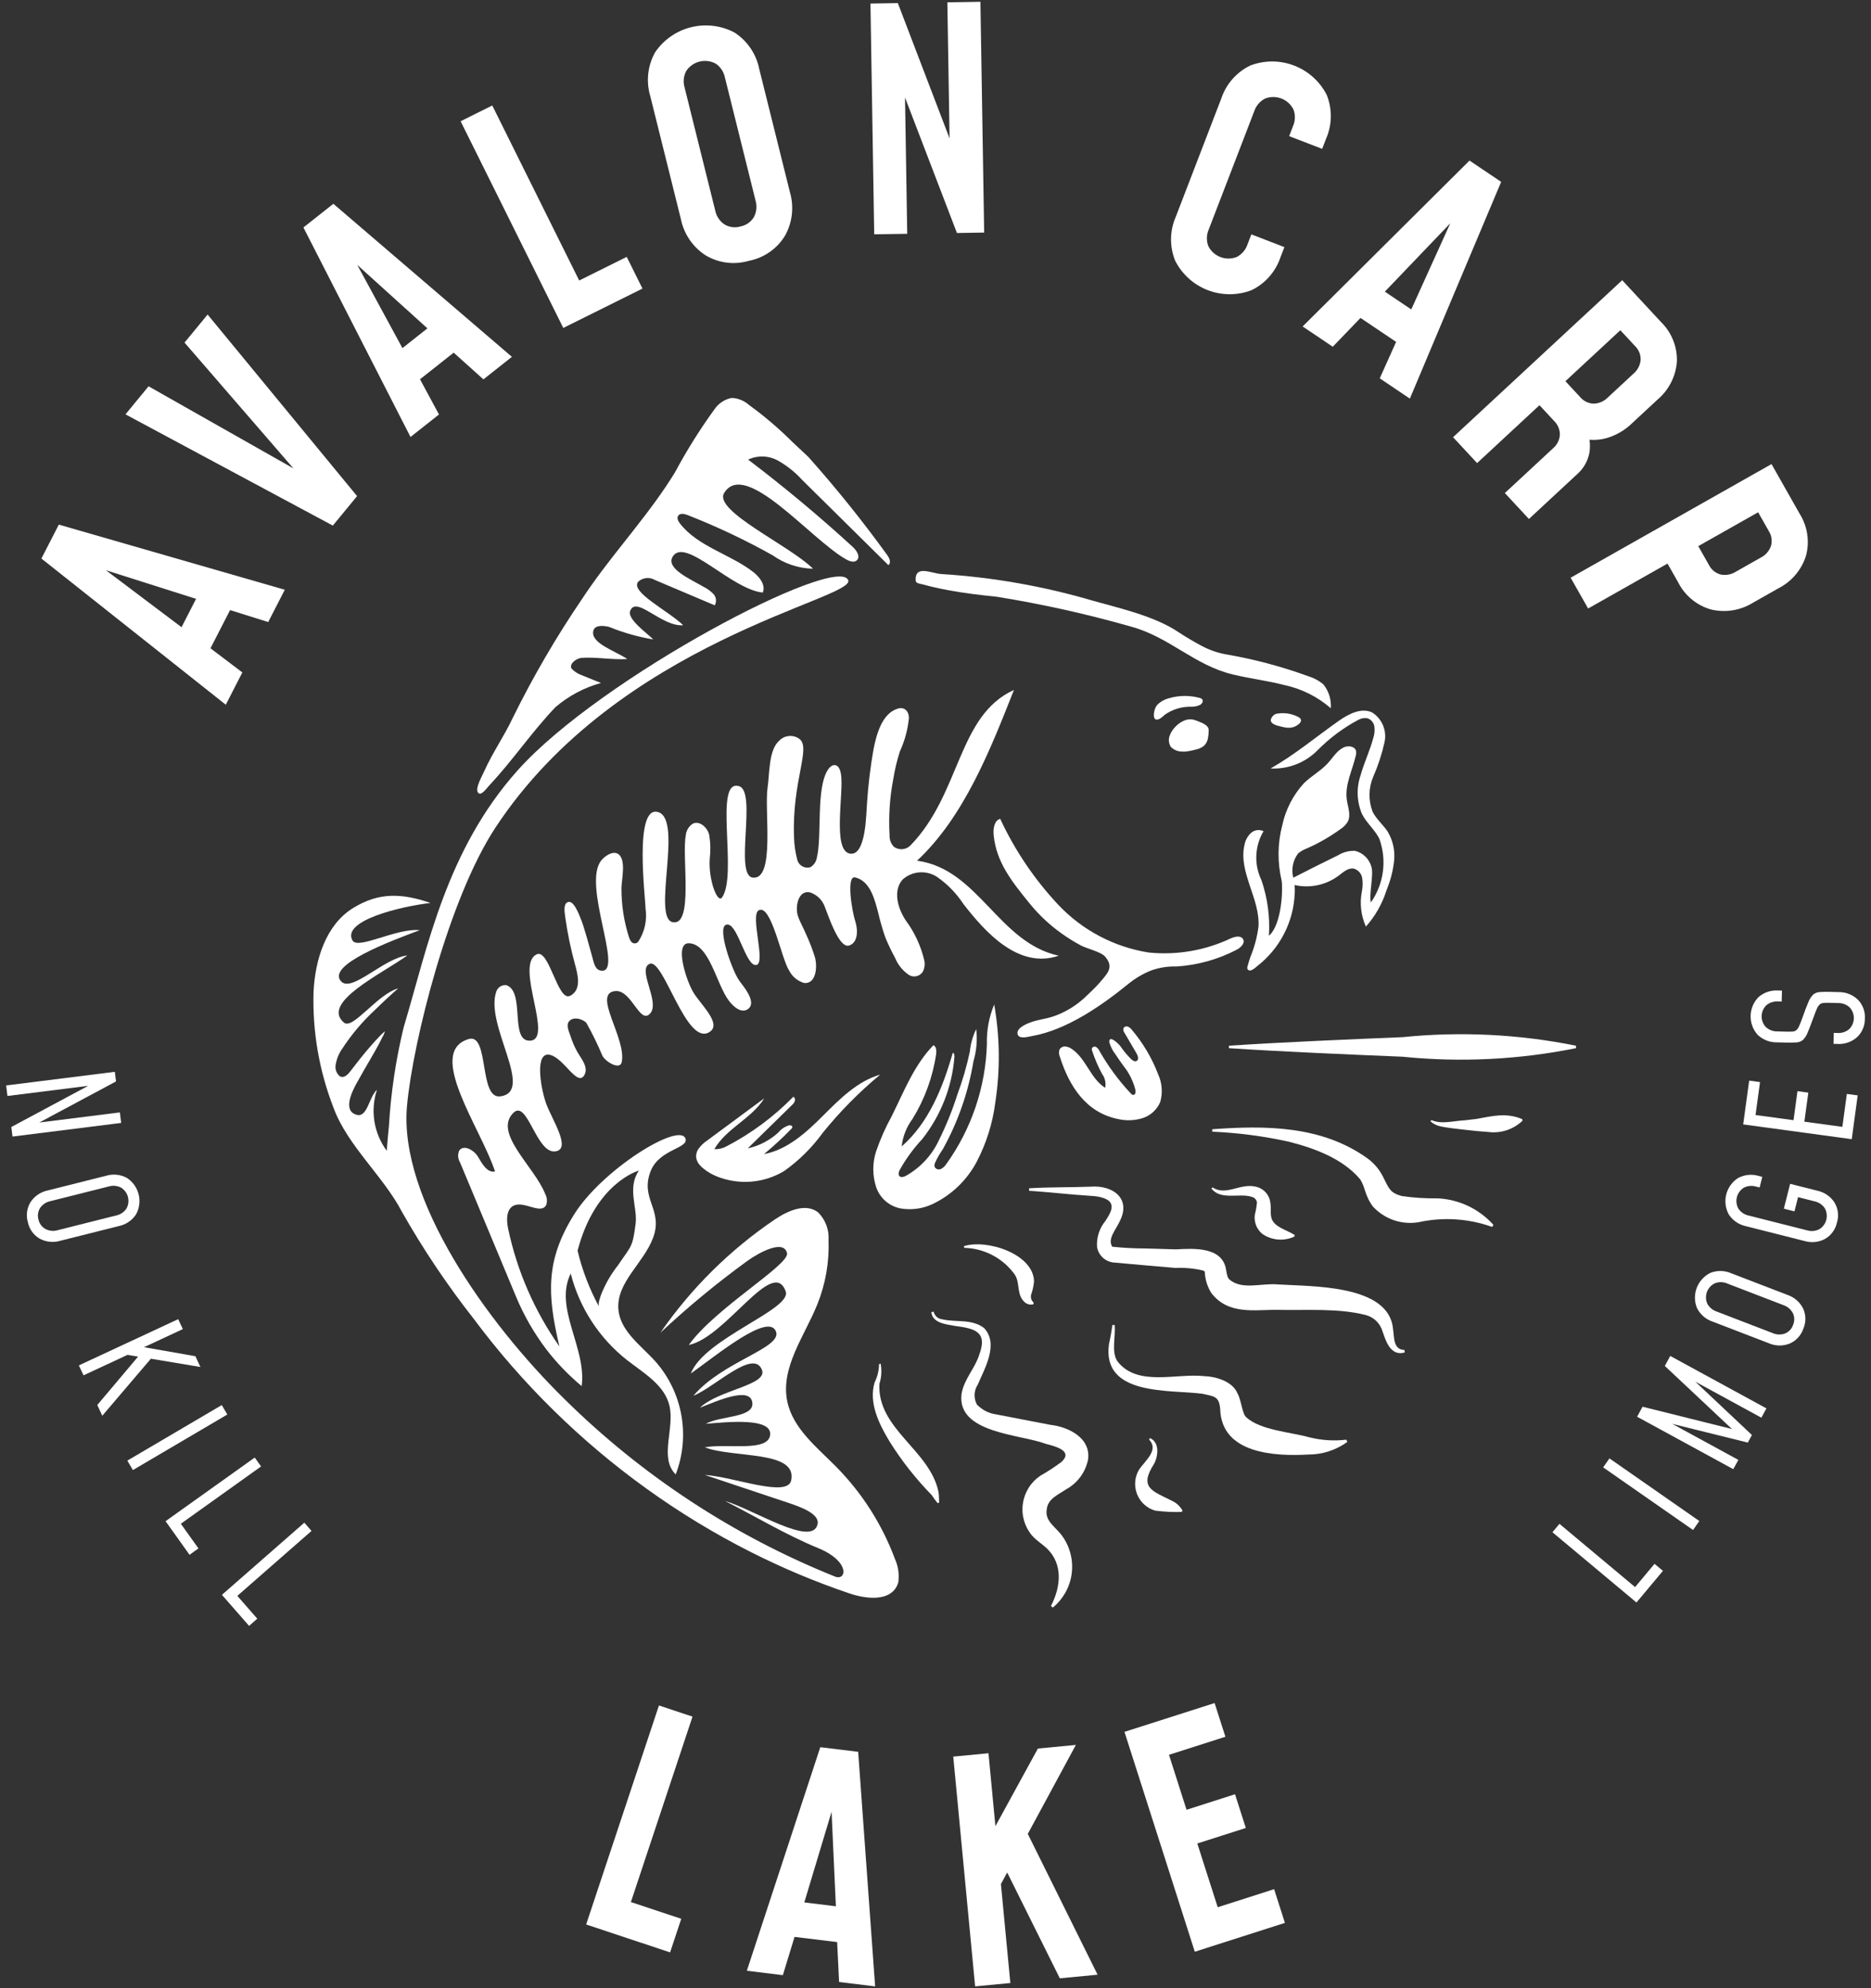 <svg width="160" height="170" viewBox="0 0 160 170" fill="none" xmlns="http://www.w3.org/2000/svg">
<rect x="0" y="0" width="160" height="170" fill="#333333" stroke="none"/>
<path d="M19.308 60.258L3.54 47.758L5.03 44.858L24.354 50.427L22.936 53.189L19.675 52.166L17.999 55.432L20.725 57.497L19.308 60.258ZM15.523 53.628L16.767 51.205L7.867 48.381L8.059 48.006L15.523 53.628Z" fill="white"/>
<path d="M28.462 44.941L10.731 35.43L12.704 33.03L26.204 40.681L25.928 41.016L15.781 29.294L17.754 26.894L30.536 42.419L28.462 44.941Z" fill="white"/>
<path d="M35.105 37.364L25.947 19.449L28.507 17.426L43.776 30.512L41.34 32.438L38.797 30.154L35.917 32.43L37.541 35.44L35.105 37.364ZM34.414 29.764L36.551 28.076L29.624 21.812L29.954 21.551L34.414 29.764Z" fill="white"/>
<path d="M42.097 9.02L49.53 23.985L53.595 21.965L54.941 24.675L48.169 28.041L39.39 10.367L42.097 9.02Z" fill="white"/>
<path d="M64.061 22.295C63.444 22.479 62.795 22.534 62.157 22.455C61.517 22.376 60.902 22.166 60.348 21.837C59.805 21.488 59.337 21.033 58.972 20.5C58.608 19.966 58.354 19.365 58.226 18.732L55.607 8.213C55.422 7.593 55.364 6.942 55.435 6.299C55.507 5.655 55.707 5.033 56.024 4.469C56.749 3.402 57.842 2.64 59.094 2.329C60.346 2.017 61.668 2.178 62.809 2.78C63.352 3.131 63.819 3.588 64.183 4.122C64.546 4.657 64.799 5.259 64.926 5.893L67.546 16.413C67.729 17.032 67.787 17.681 67.717 18.323C67.646 18.964 67.448 19.585 67.134 20.149C66.799 20.701 66.353 21.176 65.824 21.546C65.295 21.916 64.695 22.172 64.062 22.297L64.061 22.295ZM63.331 19.36C63.568 19.315 63.792 19.219 63.989 19.08C64.186 18.941 64.351 18.762 64.473 18.554C64.701 18.12 64.75 17.614 64.61 17.144L61.991 6.624C61.895 6.143 61.614 5.719 61.209 5.442C60.785 5.212 60.29 5.149 59.822 5.265C59.354 5.382 58.947 5.67 58.681 6.072C58.453 6.506 58.404 7.012 58.544 7.482L61.163 18.002C61.259 18.483 61.54 18.907 61.945 19.183C62.15 19.309 62.38 19.39 62.619 19.421C62.858 19.451 63.101 19.43 63.331 19.36Z" fill="white"/>
<path d="M74.758 20.035L74.438 0.303L76.779 0.265L82.055 14.065L81.24 14.118L81.014 0.2L83.841 0.154L84.162 19.886L81.834 19.924L76.541 6.114L77.356 6.061L77.582 19.992L74.758 20.035Z" fill="white"/>
<path d="M109.835 21.131L109.504 21.991C109.299 22.603 108.974 23.168 108.548 23.653C108.122 24.138 107.603 24.532 107.022 24.814C105.817 25.274 104.484 25.272 103.28 24.809C102.076 24.345 101.086 23.453 100.501 22.303C100.257 21.705 100.135 21.064 100.142 20.418C100.15 19.772 100.287 19.134 100.546 18.542L104.439 8.424C104.644 7.81 104.969 7.243 105.397 6.758C105.825 6.272 106.346 5.877 106.93 5.597C108.135 5.14 109.466 5.143 110.669 5.606C111.871 6.068 112.862 6.957 113.451 8.103C113.694 8.702 113.814 9.344 113.805 9.991C113.796 10.637 113.658 11.276 113.398 11.868L113.067 12.728L110.243 11.641L110.574 10.781C110.771 10.332 110.785 9.824 110.612 9.365C110.397 8.933 110.029 8.597 109.579 8.424C109.128 8.251 108.63 8.252 108.181 8.429C107.745 8.654 107.414 9.04 107.259 9.505L103.366 19.622C103.168 20.071 103.155 20.58 103.328 21.039C103.543 21.471 103.912 21.806 104.362 21.979C104.812 22.153 105.31 22.151 105.759 21.975C106.195 21.75 106.525 21.364 106.68 20.899L107.011 20.039L109.835 21.131Z" fill="white"/>
<path d="M111.396 27.914L125.666 13.73L128.373 15.551L120.566 34.084L117.99 32.351L119.39 29.234L116.344 27.185L113.973 29.649L111.396 27.914ZM118.426 24.938L120.686 26.458L124.539 17.951L124.888 18.186L118.426 24.938Z" fill="white"/>
<path d="M124.259 37.384L138.724 23.959L142.035 27.527C142.484 27.965 142.838 28.491 143.073 29.073C143.309 29.655 143.421 30.279 143.403 30.906C143.358 31.534 143.187 32.146 142.902 32.707C142.617 33.268 142.222 33.766 141.741 34.172L139.552 36.203C138.943 36.794 138.197 37.227 137.382 37.463C136.628 37.671 135.832 37.664 135.082 37.442L135.643 36.635C135.942 37.295 136.036 38.031 135.913 38.745C135.773 39.443 135.407 40.075 134.873 40.545L130.746 44.375L128.688 42.158L132.815 38.327C132.981 38.186 133.117 38.014 133.216 37.82C133.316 37.626 133.376 37.415 133.393 37.198C133.399 36.975 133.359 36.753 133.274 36.546C133.19 36.339 133.063 36.153 132.902 35.998L131.649 34.648L126.316 39.597L124.259 37.384ZM133.868 32.594L135.121 33.944C135.263 34.117 135.441 34.257 135.642 34.355C135.843 34.454 136.063 34.508 136.287 34.514C136.742 34.502 137.175 34.313 137.494 33.987L139.683 31.955C140.032 31.662 140.252 31.244 140.299 30.791C140.309 30.567 140.271 30.344 140.188 30.136C140.105 29.929 139.978 29.741 139.817 29.586L138.564 28.236L133.868 32.594Z" fill="white"/>
<path d="M134.315 49.398L151.492 39.681L153.892 43.918C154.227 44.448 154.449 45.041 154.543 45.66C154.638 46.28 154.604 46.913 154.442 47.518C154.253 48.118 153.945 48.674 153.538 49.154C153.131 49.634 152.632 50.027 152.07 50.311L149.929 51.522C149.397 51.856 148.803 52.08 148.183 52.182C147.563 52.283 146.929 52.26 146.318 52.114C145.714 51.943 145.152 51.647 144.668 51.247C144.184 50.847 143.789 50.35 143.507 49.789L142.6 48.189L135.81 52.031L134.315 49.398ZM145.229 46.698L146.136 48.298C146.235 48.498 146.375 48.676 146.547 48.818C146.72 48.96 146.92 49.063 147.136 49.122C147.583 49.216 148.05 49.132 148.436 48.887L150.577 47.676C150.984 47.471 151.295 47.116 151.445 46.686C151.507 46.471 151.522 46.245 151.489 46.024C151.457 45.802 151.377 45.59 151.256 45.402L150.349 43.802L145.229 46.698Z" fill="white"/>
<path d="M59.221 146.78L53.951 162.636L58.258 164.067L57.304 166.939L50.125 164.553L56.35 145.826L59.221 146.78Z" fill="white"/>
<path d="M63.867 168.509L70.148 149.394L73.387 149.789L74.838 169.847L71.756 169.471L71.589 166.058L67.946 165.614L66.946 168.886L63.867 168.509ZM68.781 162.667L71.481 162.997L71.055 153.667L71.473 153.718L68.781 162.667Z" fill="white"/>
<path d="M83.388 169.845L81.518 150.199L84.53 149.912L86.4 169.558L83.388 169.845ZM90.631 169.156L86.131 160.108L85.367 161.515L84.895 156.564L88.757 149.509L92.005 149.2L87.892 156.807L93.861 168.847L90.631 169.156Z" fill="white"/>
<path d="M103.868 145.619L104.791 148.501L99.967 150.045L101.467 154.745L105.614 153.418L106.537 156.3L102.389 157.627L104.134 163.078L108.958 161.534L109.88 164.416L102.174 166.883L96.16 148.083L103.868 145.619Z" fill="white"/>
<path d="M133.358 130.296L139.826 135.704L141.488 133.715L142.207 134.315L139.944 137.022L132.757 131.014L133.358 130.296Z" fill="white"/>
<path d="M137.632 124.699L137.096 125.468L144.783 130.823L145.318 130.054L137.632 124.699Z" fill="white"/>
<path d="M148.222 125.622L139.998 121.138L140.465 120.282L148.517 122.29L148.417 122.477L142.368 116.796L142.834 115.941L151.058 120.425L150.625 121.22L144.605 117.938L144.672 117.854L149.818 122.701L149.465 123.348L142.604 121.648L142.639 121.548L148.659 124.83L148.222 125.622Z" fill="white"/>
<path d="M154.212 113.613C154.117 113.895 153.963 114.155 153.761 114.374C153.56 114.593 153.314 114.767 153.04 114.885C152.756 114.997 152.452 115.052 152.146 115.047C151.841 115.041 151.539 114.975 151.259 114.853L146.459 113.006C146.168 112.91 145.9 112.756 145.669 112.556C145.438 112.355 145.249 112.11 145.113 111.836C144.891 111.282 144.887 110.665 145.101 110.109C145.316 109.552 145.733 109.098 146.269 108.836C146.554 108.725 146.858 108.67 147.164 108.676C147.469 108.683 147.771 108.749 148.051 108.872L152.851 110.719C153.436 110.914 153.919 111.334 154.195 111.885C154.32 112.156 154.386 112.451 154.389 112.75C154.391 113.048 154.331 113.344 154.211 113.618L154.212 113.613ZM153.337 113.282C153.406 113.124 153.44 112.952 153.437 112.78C153.433 112.607 153.393 112.438 153.318 112.282C153.15 111.959 152.863 111.714 152.518 111.598L147.718 109.751C147.384 109.604 147.005 109.593 146.663 109.72C146.347 109.866 146.101 110.129 145.976 110.453C145.852 110.777 145.858 111.137 145.995 111.457C146.163 111.78 146.45 112.025 146.795 112.141L151.595 113.988C151.93 114.135 152.308 114.146 152.651 114.019C152.811 113.953 152.956 113.854 153.074 113.727C153.193 113.601 153.283 113.45 153.338 113.286" fill="white"/>
<path d="M157.088 104.53C157.027 104.821 156.906 105.096 156.731 105.338C156.557 105.579 156.334 105.781 156.077 105.93C155.808 106.075 155.513 106.166 155.209 106.197C154.905 106.227 154.598 106.198 154.305 106.11L149.317 104.848C149.017 104.787 148.732 104.667 148.479 104.495C148.226 104.324 148.009 104.104 147.841 103.848C147.553 103.324 147.474 102.711 147.621 102.132C147.767 101.553 148.128 101.051 148.63 100.727C148.9 100.583 149.195 100.493 149.499 100.462C149.804 100.432 150.111 100.462 150.404 100.551L150.704 100.628L150.475 101.536L150.175 101.46C149.825 101.354 149.448 101.388 149.123 101.555C148.828 101.737 148.616 102.027 148.531 102.363C148.445 102.698 148.494 103.054 148.666 103.355C148.873 103.656 149.188 103.865 149.546 103.938L154.534 105.2C154.884 105.305 155.262 105.269 155.586 105.1C155.881 104.918 156.093 104.628 156.178 104.292C156.263 103.956 156.214 103.6 156.042 103.3C155.835 102.999 155.52 102.79 155.162 102.717L153.762 102.361L153.455 103.578L152.546 103.348L153.084 101.223L155.397 101.808C156.001 101.933 156.532 102.292 156.871 102.808C157.027 103.063 157.127 103.347 157.165 103.643C157.204 103.939 157.179 104.24 157.093 104.526" fill="white"/>
<path d="M149.581 92.399L150.509 92.525L150.126 95.34L153.374 95.782L153.712 93.3L154.64 93.427L154.302 95.909L157.551 96.351L157.934 93.536L158.862 93.662L158.353 97.406L149.071 96.142L149.581 92.399Z" fill="white"/>
<path d="M159.474 87.105C159.479 87.403 159.421 87.699 159.304 87.973C159.187 88.247 159.014 88.493 158.795 88.696C158.565 88.897 158.297 89.05 158.007 89.147C157.717 89.245 157.411 89.284 157.106 89.262L156.794 89.253L156.818 88.316L157.13 88.325C157.493 88.35 157.851 88.234 158.13 88.001C158.379 87.758 158.523 87.428 158.532 87.081C158.541 86.734 158.414 86.396 158.179 86.141C157.911 85.893 157.557 85.758 157.192 85.766L156.492 85.747C156.31 85.74 156.127 85.744 155.945 85.758C155.824 85.765 155.707 85.809 155.613 85.886C155.507 85.99 155.423 86.115 155.369 86.254C155.292 86.427 155.197 86.672 155.084 86.99C154.884 87.539 154.721 87.963 154.594 88.264C154.506 88.504 154.37 88.723 154.194 88.907C154.04 89.04 153.846 89.119 153.642 89.13C153.335 89.153 153.027 89.158 152.72 89.146L151.959 89.126C151.653 89.132 151.348 89.078 151.063 88.966C150.778 88.853 150.518 88.686 150.298 88.473C149.902 88.025 149.691 87.445 149.706 86.847C149.722 86.25 149.963 85.681 150.382 85.255C150.849 84.851 151.458 84.649 152.074 84.693L152.386 84.702L152.362 85.638L152.05 85.63C151.687 85.605 151.329 85.721 151.05 85.954C150.801 86.197 150.657 86.527 150.648 86.875C150.639 87.222 150.766 87.56 151.002 87.815C151.27 88.063 151.623 88.197 151.988 88.19L152.749 88.21C152.931 88.217 153.114 88.214 153.296 88.202C153.416 88.197 153.532 88.153 153.624 88.076C153.73 87.97 153.813 87.843 153.868 87.704C153.947 87.529 154.043 87.283 154.155 86.966C154.348 86.417 154.51 85.992 154.641 85.692C154.732 85.453 154.871 85.234 155.048 85.05C155.202 84.917 155.395 84.839 155.598 84.827C155.906 84.804 156.215 84.799 156.523 84.811L157.223 84.829C157.839 84.817 158.435 85.051 158.88 85.478C159.088 85.692 159.249 85.948 159.351 86.228C159.454 86.508 159.496 86.807 159.475 87.105" fill="white"/>
<path d="M0.527 92.812L9.821 91.645L9.921 92.469L2.714 96.326L2.65 96.07L10.25 95.116L10.363 96.016L1.069 97.182L0.969 96.364L8.182 92.501L8.245 92.757L0.636 93.712L0.527 92.812Z" fill="white"/>
<path d="M2.384 104.504C2.299 104.218 2.275 103.918 2.314 103.623C2.353 103.327 2.453 103.043 2.609 102.789C2.777 102.533 2.994 102.313 3.247 102.142C3.5 101.97 3.784 101.85 4.084 101.789L9.074 100.534C9.367 100.446 9.675 100.416 9.979 100.447C10.284 100.478 10.579 100.569 10.848 100.715C11.35 101.039 11.71 101.542 11.855 102.121C12.001 102.701 11.922 103.314 11.633 103.837C11.465 104.093 11.248 104.313 10.994 104.485C10.74 104.656 10.455 104.776 10.155 104.837L5.165 106.091C4.574 106.269 3.937 106.204 3.394 105.912C3.136 105.762 2.912 105.559 2.738 105.317C2.564 105.074 2.443 104.798 2.383 104.505L2.384 104.504ZM3.292 104.276C3.326 104.446 3.397 104.606 3.5 104.746C3.602 104.886 3.733 105.002 3.885 105.086C4.209 105.255 4.587 105.291 4.937 105.186L9.927 103.931C10.285 103.858 10.6 103.65 10.807 103.349C10.98 103.049 11.029 102.693 10.944 102.357C10.86 102.021 10.648 101.731 10.353 101.549C10.029 101.38 9.652 101.345 9.302 101.449L4.312 102.704C3.954 102.776 3.638 102.985 3.431 103.286C3.338 103.432 3.277 103.597 3.253 103.768C3.229 103.94 3.242 104.115 3.292 104.281" fill="white"/>
<path d="M6.744 116.749L15.237 112.796L15.637 113.645L7.144 117.598L6.744 116.749ZM8.32 120.135L11.808 115.998L10.687 115.81L12.097 115.154L16.709 115.962L17.139 116.885L12.903 116.177L8.747 121.054L8.32 120.135Z" fill="white"/>
<path d="M18.964 120.141L10.89 124.89L11.365 125.698L19.439 120.949L18.964 120.141Z" fill="white"/>
<path d="M22.327 125.388L15.465 130.288L16.97 132.398L16.208 132.942L14.158 130.07L21.783 124.629L22.327 125.388Z" fill="white"/>
<path d="M26.638 130.902L20.295 136.455L22.002 138.405L21.302 139.022L18.978 136.367L26.026 130.196L26.638 130.902Z" fill="white"/>
<path d="M87.079 88.554C87.03 88.485 87.005 88.401 87.01 88.316C87.01 87.838 87.894 87.491 88.26 87.371C88.89 87.164 89.56 87.1 90.183 86.871C91.131 86.528 92.001 85.999 92.742 85.316C93.124 84.951 93.706 84.416 94.049 84.009C94.737 83.201 95.279 82.699 94.497 81.788C94.157 81.388 92.912 81.099 92.457 80.855C91.896 80.556 91.355 80.222 90.836 79.855C89.797 79.124 88.863 78.253 88.061 77.268C86.571 75.427 85.192 73.746 84.973 71.388C84.924 70.852 85.015 70.161 85.533 70.015C86.788 72.713 88.465 75.195 90.501 77.366C92.558 79.544 95.279 80.979 98.238 81.446C100.634 81.687 103.051 81.272 105.23 80.246C105.592 80.084 106.115 79.958 106.303 80.307C106.491 80.656 106.103 81.023 105.754 81.207C104.16 82.037 102.411 82.525 100.618 82.64C99.875 82.615 99.134 82.732 98.434 82.983C97.722 83.267 97.058 83.66 96.467 84.148C94.149 86.029 91.187 88.075 88.247 88.59C87.978 88.637 87.297 88.837 87.078 88.552" fill="white"/>
<path d="M96.94 93.618C97.099 93.6 97.13 93.377 97.101 93.218C96.916 92.459 96.565 91.749 96.075 91.141C95.841 90.809 95.598 90.483 95.382 90.141C95.15 89.843 94.977 89.503 94.87 89.141C94.789 88.39 95.701 89.292 95.816 89.462C96.078 89.847 96.375 90.207 96.705 90.536C96.839 90.67 97.037 90.807 97.205 90.713C97.411 90.595 97.315 90.282 97.196 90.078L96.164 88.317C96.119 88.261 96.087 88.195 96.072 88.125C96.056 88.055 96.057 87.982 96.075 87.912C96.114 87.847 96.175 87.799 96.248 87.776C96.32 87.753 96.398 87.757 96.467 87.787C96.604 87.852 96.722 87.952 96.809 88.077C97.758 89.201 98.511 90.477 99.036 91.851C99.378 92.597 99.443 93.44 99.218 94.229C99.081 94.553 98.875 94.844 98.615 95.081C98.355 95.319 98.047 95.497 97.712 95.605C97.038 95.815 96.32 95.844 95.632 95.688C92.86 95.139 91.426 92.861 90.632 90.346C90.544 90.152 90.536 89.931 90.609 89.731C90.661 89.647 90.735 89.579 90.823 89.534C90.912 89.49 91.01 89.471 91.109 89.479C91.308 89.501 91.497 89.575 91.657 89.694C92.879 90.512 93.257 92.233 94.508 93.013C94.55 92.805 94.548 92.591 94.501 92.384C94.454 92.177 94.364 91.982 94.236 91.813C93.902 91.19 93.623 90.54 93.401 89.869C93.367 89.794 93.359 89.709 93.378 89.629C93.395 89.598 93.418 89.57 93.445 89.548C93.473 89.526 93.505 89.51 93.539 89.501C93.573 89.491 93.609 89.489 93.644 89.494C93.679 89.499 93.713 89.511 93.743 89.529C93.862 89.61 93.956 89.722 94.015 89.853C94.762 91.166 95.661 92.387 96.693 93.49C96.72 93.529 96.756 93.561 96.798 93.584C96.839 93.607 96.885 93.62 96.933 93.623" fill="white"/>
<path d="M98.7 60.87C98.735 60.66 98.819 60.46 98.944 60.288C99.231 59.997 99.594 59.792 99.991 59.697C100.837 59.451 101.735 59.443 102.585 59.675C102.671 59.69 102.749 59.732 102.81 59.794C102.929 59.944 102.799 60.171 102.633 60.268C102.4 60.379 102.145 60.434 101.887 60.428C101.069 60.405 100.266 60.648 99.599 61.121C99.477 61.245 99.341 61.355 99.194 61.448C98.694 61.712 98.616 61.29 98.7 60.871" fill="white"/>
<path d="M109.147 62.021C108.799 61.89 108.664 61.744 108.67 61.56C108.696 61.444 108.75 61.335 108.827 61.245C108.904 61.154 109.003 61.084 109.114 61.04C109.773 60.902 110.459 61.001 111.052 61.321C111.334 61.479 111.311 61.713 111.067 61.915C110.414 62.454 109.744 62.164 109.148 62.021" fill="white"/>
<path d="M85.114 94.27C85.114 94.256 85.114 94.242 85.12 94.227C85.54 91.462 85.506 88.646 85.02 85.892C84.575 86.959 84.362 88.108 84.396 89.263C84.286 92.968 83.069 96.556 80.901 99.563C80.788 99.737 80.628 99.876 80.439 99.963C80.344 100.003 80.237 100.004 80.141 99.967C80.045 99.929 79.967 99.856 79.923 99.763C79.898 99.646 79.913 99.525 79.966 99.418C80.147 99.016 80.367 98.631 80.622 98.271C81.922 95.932 82.809 93.386 83.246 90.746C83.509 89.853 83.589 88.916 83.481 87.991C83.187 88.596 83.002 89.248 82.936 89.918C82.674 91.159 82.32 92.379 81.877 93.567C81.45 94.915 80.92 96.228 80.291 97.495C79.688 98.794 78.686 99.867 77.432 100.559C77.269 100.637 77.056 100.697 76.926 100.573C76.796 100.449 76.85 100.227 76.926 100.06C77.463 99.095 78.117 98.199 78.871 97.392C80.454 95.379 81.41 92.945 81.617 90.392C81.628 90.248 81.617 90.064 81.478 90.015C80.63 92.982 79.428 95.995 77.106 98.027C77.201 97.171 77.523 96.356 78.038 95.666C79.078 93.979 79.764 92.098 80.054 90.137C80.09 89.853 80.079 89.498 79.825 89.368C78.179 91.053 77.307 93.32 76.26 95.43C75.722 96.402 75.272 97.419 74.914 98.47C74.595 99.465 74.602 100.537 74.933 101.528C75.096 101.996 75.383 102.412 75.762 102.731C76.142 103.05 76.601 103.26 77.09 103.34C78.005 103.481 78.942 103.341 79.776 102.94C81.386 102.168 82.704 100.897 83.534 99.317C84.354 97.741 84.889 96.032 85.114 94.27Z" fill="white"/>
<path d="M70.372 95.41C68.93 96.845 67.333 98.31 65.333 98.682C66.15 98.008 66.928 97.289 67.665 96.528C67.692 96.507 67.714 96.481 67.73 96.45C67.746 96.42 67.755 96.387 67.757 96.353C67.747 96.242 67.601 96.204 67.491 96.219C67.135 96.32 66.818 96.527 66.582 96.813C65.842 97.501 64.931 97.977 63.944 98.192L67.711 94.501C67.823 94.407 67.911 94.288 67.968 94.154C67.995 94.086 67.998 94.011 67.976 93.942C67.954 93.872 67.909 93.812 67.848 93.772C66.177 95.484 64.245 96.918 62.122 98.02C61.806 98.194 61.448 98.277 61.088 98.258C62.102 96.485 64.281 95.646 65.358 93.909L60.514 97.491C60.198 97.695 59.924 97.958 59.706 98.265C59.596 98.441 59.535 98.644 59.529 98.851C59.526 98.953 59.541 99.054 59.573 99.151C59.59 99.2 59.616 99.244 59.634 99.292C59.644 99.326 59.657 99.36 59.672 99.392C59.802 99.592 59.965 99.768 60.153 99.915C60.337 100.07 60.536 100.206 60.746 100.323C60.927 100.424 61.115 100.514 61.307 100.592C62.234 100.963 63.234 101.115 64.23 101.037C65.225 100.958 66.189 100.65 67.046 100.137C68.317 99.238 69.432 98.136 70.346 96.876C71.818 95.053 73.468 93.382 75.271 91.885C73.315 92.445 71.813 93.972 70.371 95.408" fill="white"/>
<path d="M78.409 73.607C82.437 69.857 84.685 64.114 86.709 58.993C81.867 61.193 82.173 67.868 77.842 72.305C77.66 72.48 77.422 72.588 77.17 72.609C76.918 72.629 76.667 72.563 76.458 72.42C76.327 72.29 76.226 72.133 76.159 71.961C76.093 71.789 76.063 71.604 76.072 71.42C75.978 69.805 76.086 68.184 76.393 66.595C76.52 65.798 76.708 65.012 76.956 64.244C77.369 63.344 77.63 62.381 77.728 61.395C77.722 60.82 77.363 60.412 76.763 60.595C75.395 61.019 74.946 62.85 74.699 64.063C74.425 65.622 74.237 67.195 74.137 68.775C74.07 69.515 74.069 73.137 72.73 72.996C71.123 72.826 72.187 67.773 71.916 66.179C71.855 65.853 71.726 65.446 71.394 65.419C71.319 65.413 71.244 65.427 71.177 65.46C71.03 65.537 70.906 65.651 70.818 65.792C69.76 67.338 70.303 71.47 69.862 73.292C69.839 73.469 69.776 73.638 69.679 73.787C69.582 73.936 69.452 74.061 69.299 74.153C69.078 74.217 68.842 74.195 68.637 74.09C68.433 73.985 68.276 73.806 68.199 73.59C68.015 72.918 67.914 72.225 67.899 71.528C67.732 66.743 69.374 63.943 68.366 63.184C68.112 62.996 67.798 62.906 67.483 62.931C67.167 62.956 66.871 63.094 66.65 63.32C65.721 64.114 65.824 66.099 65.64 67.34C65.348 69.3 66.304 75.278 64.371 75.04C62.771 74.84 64.746 67.722 63.213 67.227C60.982 66.508 63.123 74.843 61.74 76.742C61.353 77.271 60.563 75.216 60.696 73.395C60.774 72.738 60.76 72.074 60.655 71.421C60.52 70.777 59.855 70.153 59.255 70.421C59.082 70.531 58.937 70.68 58.831 70.855C58.725 71.03 58.661 71.228 58.644 71.432C58.291 73.263 59.336 79.248 57.512 78.848C55.755 78.455 58.407 70.156 56.312 69.448C54.169 68.722 55.212 76.892 55.2 77.648C55.354 78.637 55.141 79.648 54.6 80.49C54.567 80.541 54.522 80.584 54.469 80.615C54.417 80.645 54.357 80.662 54.296 80.665C54.235 80.668 54.175 80.656 54.119 80.63C54.064 80.605 54.015 80.566 53.978 80.518C53.892 80.406 53.829 80.279 53.791 80.144C53.357 78.79 53.139 77.377 53.145 75.955C53.137 75.246 53.62 73.374 52.784 72.979C52.326 72.763 51.684 73.236 51.413 73.579C49.779 75.62 53.278 83.01 51.494 83.003C50.87 82.996 50.789 82.303 50.653 81.843C50.436 81.076 49.976 79.316 49.671 78.576C49.542 78.276 49.047 76.84 48.504 77.159C48.124 77.383 48.321 78.19 48.355 78.536C48.542 79.846 48.811 81.144 49.162 82.42C49.379 83.234 49.745 84.488 48.897 85.065C48.851 85.098 48.801 85.126 48.748 85.146C47.697 85.682 46.965 81.099 45.901 81.6C43.948 82.515 47.446 88.984 45.283 88.984C43.574 88.984 44.93 84.773 43.296 84.237C43.119 84.216 42.941 84.255 42.788 84.347C42.636 84.439 42.519 84.579 42.455 84.745C41.39 87.594 45.792 93.345 42.781 93.745C40.929 93.996 41.859 88.306 40.075 88.845C36.375 89.957 41.146 96.502 42.333 100.171C41.655 100.293 41.228 99.506 40.875 98.909C40.522 98.312 39.6 97.824 39.254 98.414C39.192 98.573 39.167 98.745 39.182 98.916C39.198 99.086 39.252 99.251 39.342 99.397C40.135 101.297 40.929 103.197 41.722 105.097C42.515 106.997 43.309 108.909 44.103 110.807C44.772 112.429 45.646 113.958 46.703 115.358C47.595 116.521 48.614 117.581 49.741 118.518C50.182 115.263 47.347 111.838 48.805 108.894C49.553 111.823 51.245 114.424 53.62 116.294C55.044 117.406 56.814 118.41 57.241 120.166C57.723 122.146 56.341 124.635 57.783 126.073C58.401 124.466 58.57 122.721 58.27 121.025C57.971 119.329 57.215 117.747 56.083 116.449C54.828 115.049 53.045 113.838 52.883 111.966C52.683 109.666 55.04 108.012 55.847 105.842C56.756 103.407 54.679 102.516 55.656 100.102C56.409 98.25 58.915 98.195 58.617 97.353C58.109 95.922 51.486 99.987 49.071 103.879C46.656 107.771 46.786 110.67 47.838 115.126C45.706 112.097 44.212 108.666 43.45 105.041C43.294 104.308 43.294 103.332 43.986 103.061C44.901 102.702 46.299 103.895 46.719 103.007C46.765 102.856 46.781 102.697 46.764 102.539C46.748 102.382 46.7 102.23 46.624 102.091C45.724 99.772 42.124 96.855 43.918 95.14C45.111 93.994 45.864 98.68 47.499 98.449C48.923 98.239 47.133 95.634 46.672 94.271C46.211 92.908 45.702 89.815 47.086 90.209C48.28 90.548 49.399 92.996 49.986 91.898C50.339 91.238 49.686 90.498 49.378 89.955C49.141 89.535 48.948 89.092 48.802 88.632C48.692 88.3 48.423 87.753 48.602 87.423C48.902 86.873 49.802 87.092 50.141 87.461C50.658 88.378 51.121 89.325 51.527 90.297C51.866 90.86 53.012 91.477 53.161 90.84C53.622 88.819 50.577 84.892 52.639 84.74C54.029 84.64 54.728 87.676 55.61 86.645C56.458 85.655 54.473 82.9 55.544 82.418C56.751 81.862 58.695 89.618 60.71 88.218C61.727 87.506 59.917 85.905 59.286 84.841C58.655 83.777 57.664 80.626 58.905 80.654C60.689 80.695 61.253 84.183 62.352 85.594C62.739 86.094 63.369 86.638 63.912 86.313C64.658 85.865 63.939 84.78 63.397 84.095C63.279 83.947 63.172 83.791 63.078 83.627C62.502 82.664 61.16 78.895 62.265 79.058C63.133 79.187 63.79 82.623 64.665 82.515C65.54 82.407 64.103 78.206 64.897 77.826C65.969 77.311 66.822 81.999 67.486 82.99C67.615 83.244 67.794 83.469 68.013 83.651C68.233 83.834 68.487 83.968 68.761 84.048C69.737 84.163 69.942 82.78 69.685 81.831C69.469 81.149 69.21 80.481 68.91 79.831C68.693 79.316 68.4 78.826 68.225 78.293C68.003 77.618 68.207 76.106 69.249 76.298C69.541 76.39 69.808 76.547 70.029 76.758C70.25 76.97 70.421 77.229 70.526 77.516C70.852 78.336 71.746 81.088 72.594 80.851C73.381 80.627 73.388 79.515 73.13 78.742C72.872 77.969 72.337 74.842 73.13 75.024C74.43 75.324 74.809 76.949 75.101 78.052C75.268 78.769 75.473 79.477 75.715 80.173C75.963 80.766 76.24 81.346 76.547 81.911C76.774 82.463 77.149 82.941 77.63 83.294C77.727 83.373 77.841 83.431 77.962 83.462C78.084 83.493 78.211 83.498 78.334 83.475C78.458 83.453 78.575 83.404 78.678 83.332C78.781 83.26 78.867 83.166 78.93 83.058C79.071 82.763 79.109 82.429 79.039 82.109C78.745 80.867 78.201 79.699 77.439 78.675C76.754 77.631 76.354 76.139 77.188 75.203C77.589 74.844 78.097 74.629 78.634 74.591C79.171 74.553 79.705 74.694 80.152 74.993C81.035 75.611 81.792 76.391 82.383 77.293C84.238 79.678 87.083 82.893 90.541 81.718C85.373 80.599 83.678 74.309 78.436 73.597L78.409 73.607ZM54.63 100.097C53.617 101.59 54.53 103.254 54.357 104.624C54.086 106.699 54.011 106.461 52.857 108.176C52.259 108.929 51.775 109.765 51.419 110.658C51.344 110.868 51.093 111.512 51.236 111.743C50.41 110.23 49.79 108.614 49.392 106.937C50.911 101.137 54.599 100.103 54.599 100.103" fill="white"/>
<path d="M76.828 135.204C76.904 134.556 76.802 133.899 76.533 133.304C75.434 130.346 73.719 127.656 71.501 125.411C69.837 123.73 67.801 122.135 67.322 119.818C66.731 116.935 68.785 114.269 69.89 111.541C70.596 109.792 70.924 107.914 70.853 106.029C70.883 105.592 70.818 105.154 70.662 104.744C70.507 104.335 70.265 103.963 69.953 103.656C68.89 102.842 67.365 103.525 66.253 104.275C62.422 106.869 59.105 110.152 56.472 113.956C58.814 111.765 61.288 109.721 63.882 107.835C64.896 107.098 67.037 105.935 67.305 107.156C67.522 108.146 61.13 111.874 58.905 115.002C62.072 114.359 66.121 107.381 67.193 110.429C67.732 111.962 60.21 114.445 59.079 117.442C61.294 115.868 65.73 112.191 66.359 113.855C66.894 115.27 61.807 116.388 59.297 119.345C61.133 118.61 64.434 115.288 65.158 117.129C65.674 118.442 61.436 118.837 59.858 120.367C61.274 119.815 64.221 118.467 64.34 119.978C64.44 121.237 61.628 121.039 60.354 121.743C62.229 121.587 66.007 121.195 65.86 122.682C65.71 124.194 62.133 123.398 60.27 123.755C62.734 124.695 68.198 123.994 67.66 126.576C67.343 128.096 62.736 126.268 60.274 126.114L67.354 128.481C68.383 128.825 70.137 129.423 69.913 130.344C69.438 132.304 64.484 129.081 61.986 128.334C64.642 129.678 67.202 131.234 69.956 132.365C72.764 133.52 72.384 135.219 71.387 134.797C62.757 131.33 54.904 126.178 48.287 119.643C41.613 113.1 34.075 102.474 34.806 94.543C35.306 89.082 38.366 76.864 42.347 70.797C52.857 54.778 73.196 51.208 72.535 49.607C71.596 47.332 51.361 57.92 44.258 65.878C38.166 72.704 36.575 80.958 34.582 87.631L34.513 87.869C33.84 90.649 33.42 93.484 33.256 96.34L33.244 96.44C33.177 97.091 33.121 97.744 33.074 98.397C32.527 97.658 32.165 96.799 32.019 95.892C31.873 94.984 31.948 94.055 32.236 93.182C31.553 93.795 31.427 95.54 30.536 95.33C29.268 95.03 30.096 93.349 30.478 92.653C30.9 91.883 31.347 91.126 31.787 90.366C32.002 89.994 32.228 89.602 32.433 89.214C32.52 89.05 32.602 88.883 32.682 88.714C32.787 88.546 32.867 88.363 32.919 88.172C32.801 88.282 32.677 88.386 32.564 88.501C31.99 89.086 31.457 89.71 30.941 90.346C30.596 90.771 30.267 91.205 29.932 91.638C29.732 91.896 29.379 92.243 29.038 92.008C28.918 91.902 28.824 91.769 28.763 91.62C28.703 91.471 28.678 91.31 28.691 91.15C28.756 90.632 28.944 90.137 29.24 89.707C30.055 88.456 31.023 87.312 32.122 86.301C32.746 85.686 33.388 85.091 34.048 84.514C32.262 85.007 30.173 88.081 29.412 87.437C27.391 85.726 32.693 83.251 34.834 81.693C32.797 81.935 30.075 84.919 29.161 83.902C27.918 82.518 33.367 80.475 35.894 79.536C33.877 79.336 30.602 81.245 30.139 80.406C29.224 78.75 34.095 77.53 36.814 77.206C34.359 76.371 32.423 76.277 30.214 77.63C27.869 79.064 26.954 82.038 26.814 84.783C26.709 88.182 27.292 91.567 28.528 94.735C29.707 97.948 32.793 100.586 34.367 103.608C36.179 106.806 38.23 109.864 40.502 112.754C42.574 115.536 44.858 118.154 47.333 120.585C49.808 123.018 52.466 125.258 55.283 127.285C58.098 129.312 61.067 131.118 64.162 132.685C66.901 134.072 69.734 135.262 72.642 136.246C74.078 136.731 76.081 136.946 76.718 135.57C76.773 135.45 76.814 135.324 76.84 135.195" fill="white"/>
<path d="M66.528 39.385C67.3 39.82 67.998 40.376 68.594 41.032L75.968 48.319C76.23 48.136 76.068 47.727 75.876 47.468C73.771 44.554 71.518 41.75 69.125 39.068C69.125 39.068 67.77 37.796 67.768 37.796C66.617 36.646 65.376 35.588 64.059 34.632C63.65 34.267 63.128 34.052 62.58 34.024C62.276 34.081 61.986 34.199 61.728 34.371C61.47 34.543 61.25 34.765 61.08 35.024C59.841 36.732 58.72 38.522 57.725 40.383C55.639 43.797 52.896 46.758 50.587 50.025C50.32 50.398 50.062 50.776 49.812 51.157C47.588 54.422 45.595 57.839 43.849 61.383C43.044 63.083 42.134 64.313 41.37 66.028C41.217 66.373 40.652 67.354 40.851 67.728C41.086 68.177 41.639 67.375 41.794 67.21C43.814 65.065 45.458 62.603 47.494 60.471C48.625 59.5 49.957 58.792 51.394 58.398L49.573 57.664C49.31 57.542 49.073 57.373 48.873 57.164C48.655 56.764 49.278 56.29 49.733 56.253C50.933 56.153 52.447 56.444 53.645 56.347C52.594 55.647 50.445 54.984 50.745 53.912C50.883 53.421 51.617 53.483 52.11 53.612C53.319 54.103 54.579 54.46 55.866 54.677C55.343 54.14 53.629 52.949 53.887 52.245C54.387 50.872 56.587 53.619 58.424 53.459C57.143 52.217 53.841 50.606 54.582 49.732C54.773 49.56 55.014 49.454 55.27 49.428C55.526 49.403 55.783 49.459 56.004 49.59L61.122 51.759C61.209 51.605 61.244 51.427 61.223 51.251C61.201 51.075 61.125 50.911 61.004 50.782C60.756 50.53 60.468 50.321 60.15 50.166C59.082 49.533 56.863 48.6 57.544 47.566C58.629 45.912 62.576 50.42 65.231 50.666C65.498 50.01 64.945 49.315 64.383 48.885C62.393 47.362 59.695 46.742 58.152 44.769C58.002 44.577 57.862 44.312 57.991 44.105C58.145 43.858 58.519 43.932 58.791 44.037C61.297 45.018 63.733 46.17 66.081 47.485C67.09 48.202 68.289 48.6 69.526 48.629C67.526 46.635 60.987 43.684 61.926 42.154C63.726 39.212 69.354 46.154 72.366 47.834C72.647 47.991 73.023 48.129 73.266 47.916C73.604 47.616 73.266 47.077 72.934 46.773C70.067 44.145 67.081 41.653 63.976 39.298C64.378 39.11 64.818 39.02 65.262 39.035C65.705 39.049 66.139 39.169 66.527 39.383" fill="white"/>
<path d="M113.174 58.517C112.78 58.193 112.324 57.951 111.835 57.805C109.62 56.999 107.338 56.389 105.016 55.982C104.201 55.854 103.415 55.586 102.692 55.189C102.15 54.901 101.279 54.389 100.769 54.045C98.744 52.686 95.802 52.022 93.482 51.371C89.26 50.127 84.911 49.361 80.518 49.085C79.65 49.036 78.233 48.259 78.303 49.637C78.316 49.902 78.719 49.914 78.922 49.971C79.608 50.163 80.306 50.317 81.006 50.449C82.412 50.714 83.834 50.881 85.256 51.028C89.13 51.652 92.963 52.505 96.736 53.583C100.027 54.483 102.131 56.883 105.448 57.677C106.901 58.023 108.392 58.202 109.839 58.577C111.307 58.892 112.672 59.574 113.804 60.56C113.86 59.825 113.635 59.096 113.173 58.522" fill="white"/>
<path d="M103.291 63.156C103.339 62.914 103.362 62.668 103.359 62.421C103.369 61.952 102.601 61.739 102.238 61.59C101.944 61.479 101.619 61.479 101.325 61.59C101.033 61.702 100.77 61.877 100.553 62.102C100.324 62.318 100.147 62.583 100.037 62.878C99.97 63.038 99.944 63.212 99.96 63.385C99.977 63.558 100.035 63.724 100.13 63.869C100.384 64.12 100.727 64.261 101.084 64.263C101.176 64.269 101.267 64.269 101.359 64.263C101.651 64.234 101.939 64.179 102.221 64.099C102.479 64.052 102.722 63.948 102.934 63.794C103.117 63.626 103.243 63.404 103.292 63.16" fill="white"/>
<path d="M118.551 76.176C118.583 76.092 118.614 76.008 118.645 75.923C118.932 75.195 119.123 74.432 119.212 73.655C119.315 72.782 119.131 71.899 118.687 71.14C118.303 70.533 117.712 70.066 117.387 69.423C117.005 68.451 117.022 67.368 117.436 66.409C117.85 65.463 118.172 64.48 118.397 63.472C118.506 62.987 118.461 62.481 118.27 62.023C118.079 61.564 117.75 61.177 117.329 60.913C116.375 60.477 115.286 61.071 114.429 61.677C112.51 63.032 110.698 64.552 108.653 65.709C109.393 65.747 110.132 65.629 110.823 65.362C111.515 65.096 112.142 64.686 112.664 64.161C113.702 63.105 114.896 62.216 116.206 61.525C116.434 61.41 116.692 61.372 116.943 61.416C117.096 61.469 117.233 61.563 117.336 61.688C117.44 61.812 117.507 61.963 117.531 62.124C117.574 62.446 117.544 62.774 117.443 63.083C117.153 64.178 116.652 65.207 116.35 66.298C115.98 67.381 116.026 68.562 116.477 69.613C116.869 70.377 117.571 70.948 117.953 71.713C118.279 72.612 118.384 73.576 118.259 74.524C118.134 75.472 117.783 76.376 117.235 77.16C117.045 76.509 117.501 74.739 117.271 74.101C117.179 73.774 117.003 73.477 116.759 73.24C116.515 73.003 116.214 72.835 115.884 72.752C115.373 72.73 114.867 72.861 114.431 73.128C113.146 73.755 111.867 74.395 110.596 75.049C110.503 74.693 110.492 74.32 110.565 73.959C110.637 73.598 110.791 73.258 111.015 72.966C111.237 72.786 111.487 72.644 111.755 72.546C112.768 72.1 113.731 71.547 114.627 70.897C114.883 70.737 115.098 70.518 115.255 70.26C115.549 69.688 115.26 69.008 115.172 68.37C114.995 67.094 115.651 65.87 115.94 64.614C115.979 64.484 115.987 64.347 115.965 64.214C115.865 63.798 115.275 63.725 114.891 63.914C114.312 64.195 113.974 64.795 113.54 65.269C112.946 65.917 112.148 66.345 111.517 66.957C110.586 67.971 109.943 69.216 109.654 70.562C109.25 72.111 109.231 73.736 109.598 75.294C109.718 75.994 109.624 79.049 108.512 80.01C108.613 78.402 108.397 76.79 107.876 75.265C107.556 74.606 107.404 73.878 107.435 73.146C107.466 72.413 107.678 71.701 108.053 71.071C107.878 70.986 107.681 70.956 107.488 70.984C107.296 71.012 107.116 71.097 106.972 71.228C106.688 71.497 106.497 71.849 106.425 72.233C105.874 74.561 107.771 76.841 107.62 79.233C107.505 80.124 107.273 80.996 106.928 81.825C106.855 82.038 106.785 82.252 106.728 82.469C106.687 82.615 106.595 82.81 106.735 82.93C106.975 83.135 107.411 82.684 107.59 82.544C108.795 81.587 109.71 80.314 110.233 78.867C110.419 78.357 110.553 77.83 110.633 77.293C110.674 77.021 110.7 76.748 110.712 76.473C110.736 76.207 110.733 75.939 110.703 75.673C111.357 75.822 112.035 75.826 112.69 75.685C113.345 75.544 113.962 75.262 114.497 74.858C114.881 74.563 115.297 74.182 115.774 74.274C115.957 74.326 116.121 74.428 116.248 74.57C116.375 74.712 116.458 74.886 116.489 75.074C116.546 75.449 116.538 75.831 116.465 76.203C116.261 77.222 116.38 78.28 116.806 79.228C117.594 78.344 118.188 77.305 118.55 76.178" fill="white"/>
<path d="M103.665 96.557C108.193 96.223 113.036 96.232 116.954 99.057C117.513 99.467 117.966 100.006 118.275 100.627C118.788 101.66 118.88 101.997 119.885 102.272C120.896 102.415 121.916 102.479 122.936 102.465C123.844 102.507 124.734 102.73 125.555 103.12C126.375 103.51 127.11 104.06 127.716 104.737L127.595 104.907C125.578 104.184 123.399 104.046 121.307 104.507C120.595 104.625 119.865 104.564 119.183 104.329C118.501 104.093 117.888 103.691 117.401 103.159C116.701 102.222 116.782 101.568 116.316 100.837C114.85 99.101 112.516 98.208 110.231 97.624C108.072 97.147 105.875 96.86 103.666 96.764L103.665 96.557Z" fill="white"/>
<path d="M88.006 101.605C89.758 101.496 91.514 101.534 93.251 101.468C95.093 101.314 96.725 102.417 95.793 104.347C95.478 105.093 94.671 105.913 95.115 106.601C96.064 106.7 97.017 106.75 97.971 106.751L100.571 106.827C102.03 106.749 104.544 106.568 104.849 108.572C104.954 109.165 104.977 109.221 105.124 109.397C106.224 110.339 107.861 109.692 109.3 109.826C112.155 110.009 118.769 109.815 119.123 113.616C119.241 114.354 119.129 115.4 120.099 115.428L120.135 115.634C119.891 115.723 119.624 115.723 119.38 115.634C118.667 115.323 118.448 114.434 118.222 113.822C118.122 113.486 117.936 113.182 117.683 112.94C117.43 112.697 117.119 112.525 116.779 112.439C114.425 111.839 111.748 112.053 109.307 112.001C107.381 111.958 105.067 112.494 103.58 110.551C103.243 110.004 103.051 109.379 103.025 108.737C103.042 108.737 102.979 108.679 102.862 108.631C102.096 108.452 101.308 108.379 100.522 108.415L97.888 108.188L95.24 107.951C94.887 107.919 94.556 107.769 94.297 107.527C94.039 107.285 93.869 106.964 93.814 106.614C93.761 105.811 94.016 105.019 94.528 104.398C94.784 104.006 95.169 103.416 95.035 103.016C94.942 102.508 94.054 102.276 93.235 102.25C91.478 102.138 89.746 101.93 88.003 101.819L88.006 101.605Z" fill="white"/>
<path d="M95.325 113.296C95.403 114.408 95.025 115.587 95.554 116.396C97.269 118.607 100.575 117.396 103.008 117.67C103.908 117.693 105.381 118.086 105.813 119.121C106.166 119.721 106.213 120.894 106.586 121.194C107.786 122.286 110.333 122.447 111.986 122.901C113.011 123.157 114.074 123.225 115.123 123.101L115.223 123.287C114.258 123.989 113.096 124.368 111.903 124.37C109.003 124.532 104.44 124.309 104.344 120.457C104.25 119.348 103.779 119.404 102.837 119.175C100.037 118.803 94.201 119.398 94.837 114.915C94.959 114.382 95.054 113.843 95.122 113.3L95.325 113.296Z" fill="white"/>
<path d="M79.842 112.157C79.88 112.328 79.97 112.483 80.101 112.6C80.232 112.716 80.397 112.788 80.571 112.806C81.76 113.087 83.08 112.746 84.146 113.546C85.446 114.914 84.193 117.025 83.616 118.389C83.452 118.639 83.357 118.929 83.343 119.228C83.329 119.527 83.396 119.824 83.536 120.089C83.975 120.553 84.561 120.853 85.194 120.939L89.81 121.829C91.31 121.989 93.34 122.929 93.038 124.839C92.925 125.368 92.699 125.865 92.376 126.299C92.052 126.732 91.639 127.09 91.165 127.349C90.416 127.849 89.593 128.166 89.51 129.088C89.345 130.119 90.345 130.588 90.898 131.421C91.535 132.352 91.799 133.488 91.64 134.605C91.48 135.722 90.907 136.739 90.035 137.454L89.871 137.324C90.771 135.586 90.845 133.736 89.596 132.47C89.236 132.09 88.663 131.764 88.258 131.3C87.943 130.929 87.71 130.495 87.574 130.028C87.438 129.56 87.402 129.07 87.468 128.587C87.534 128.105 87.701 127.642 87.958 127.229C88.214 126.815 88.555 126.46 88.958 126.187C89.582 125.834 90.184 125.442 90.758 125.013C91.819 124.067 90.258 123.671 89.443 123.459C87.22 122.62 81.843 122.559 82.223 119.214C82.423 117.94 83.368 117.014 83.723 115.885C84.504 113.847 83.343 113.597 81.668 113.373C80.934 113.236 79.74 113.143 79.642 112.196L79.842 112.152" fill="white"/>
<path d="M105.092 89.414C109.37 89.125 115.584 88.86 119.933 88.683C124.889 88.181 129.892 88.427 134.774 89.414V89.623C129.892 90.61 124.889 90.856 119.933 90.354C115.566 90.175 109.395 89.913 105.092 89.623V89.414Z" fill="white"/>
<path d="M75.306 116.6C75.416 117.172 75.381 117.762 75.206 118.317C74.988 122.189 79.531 123.975 80.26 127.588C80.318 127.923 80.285 128.188 80.314 128.47L80.191 128.534C80.003 128.312 79.83 128.079 79.673 127.834C78.313 126.442 77.106 124.908 76.073 123.258C75.194 121.798 74.268 119.976 74.79 118.215C75.033 117.724 75.164 117.186 75.172 116.638L75.306 116.6Z" fill="white"/>
<path d="M82.427 106.556C84.327 105.929 88.346 107.178 88.427 109.545C88.396 109.909 88.322 110.267 88.207 110.614C88.152 110.746 88.141 110.892 88.176 111.031C88.211 111.17 88.29 111.294 88.401 111.384L88.372 111.52C88.253 111.553 88.128 111.557 88.006 111.534C87.885 111.51 87.77 111.46 87.672 111.385C86.882 110.723 87.265 109.698 86.779 108.985C86.285 108.295 85.638 107.729 84.888 107.332C84.139 106.935 83.307 106.717 82.459 106.696L82.427 106.561" fill="white"/>
<path d="M103.7 101.533C104.825 102.268 106.017 101.194 107.287 101.447C107.582 101.49 107.859 101.616 108.086 101.809C108.314 102.002 108.482 102.255 108.573 102.539C108.773 103.306 108.573 103.728 108.757 104.239C109.051 104.953 110.024 105.161 110.707 105.591L110.698 105.73C110.257 105.938 109.769 106.026 109.283 105.984C108.797 105.943 108.331 105.774 107.932 105.494C107.697 105.296 107.516 105.041 107.407 104.754C107.298 104.467 107.265 104.156 107.31 103.852C107.4 103.509 107.46 103.16 107.491 102.807C107.472 102.697 107.422 102.595 107.347 102.513C107.272 102.43 107.174 102.372 107.066 102.344C106.03 101.981 104.396 102.671 103.594 101.621L103.699 101.53" fill="white"/>
<path d="M122.415 95.773C123.275 96.164 124.337 95.828 125.279 95.79L126.248 95.677C127.605 95.435 128.78 95.109 130.173 95.689L130.201 95.825C129.818 96.193 129.358 96.47 128.854 96.637C128.35 96.805 127.816 96.857 127.289 96.791L126.269 96.709C125.269 96.587 124.269 96.519 123.269 96.328C122.917 96.27 122.588 96.113 122.322 95.875L122.415 95.773Z" fill="white"/>
<path d="M98.329 122.963C99.181 123.304 99.052 124.507 98.688 125.171C97.366 127.22 98.57 127.492 100.201 128.316C100.594 128.493 100.919 128.792 101.126 129.17L101.041 129.28C100.286 129.3 99.53 129.263 98.78 129.167C98.434 129.065 98.116 128.886 97.85 128.643C97.583 128.401 97.375 128.101 97.241 127.766C97.107 127.431 97.051 127.071 97.076 126.711C97.102 126.351 97.209 126.002 97.389 125.69C97.898 124.91 99.14 123.996 98.266 123.09L98.329 122.966" fill="white"/>
</svg>
